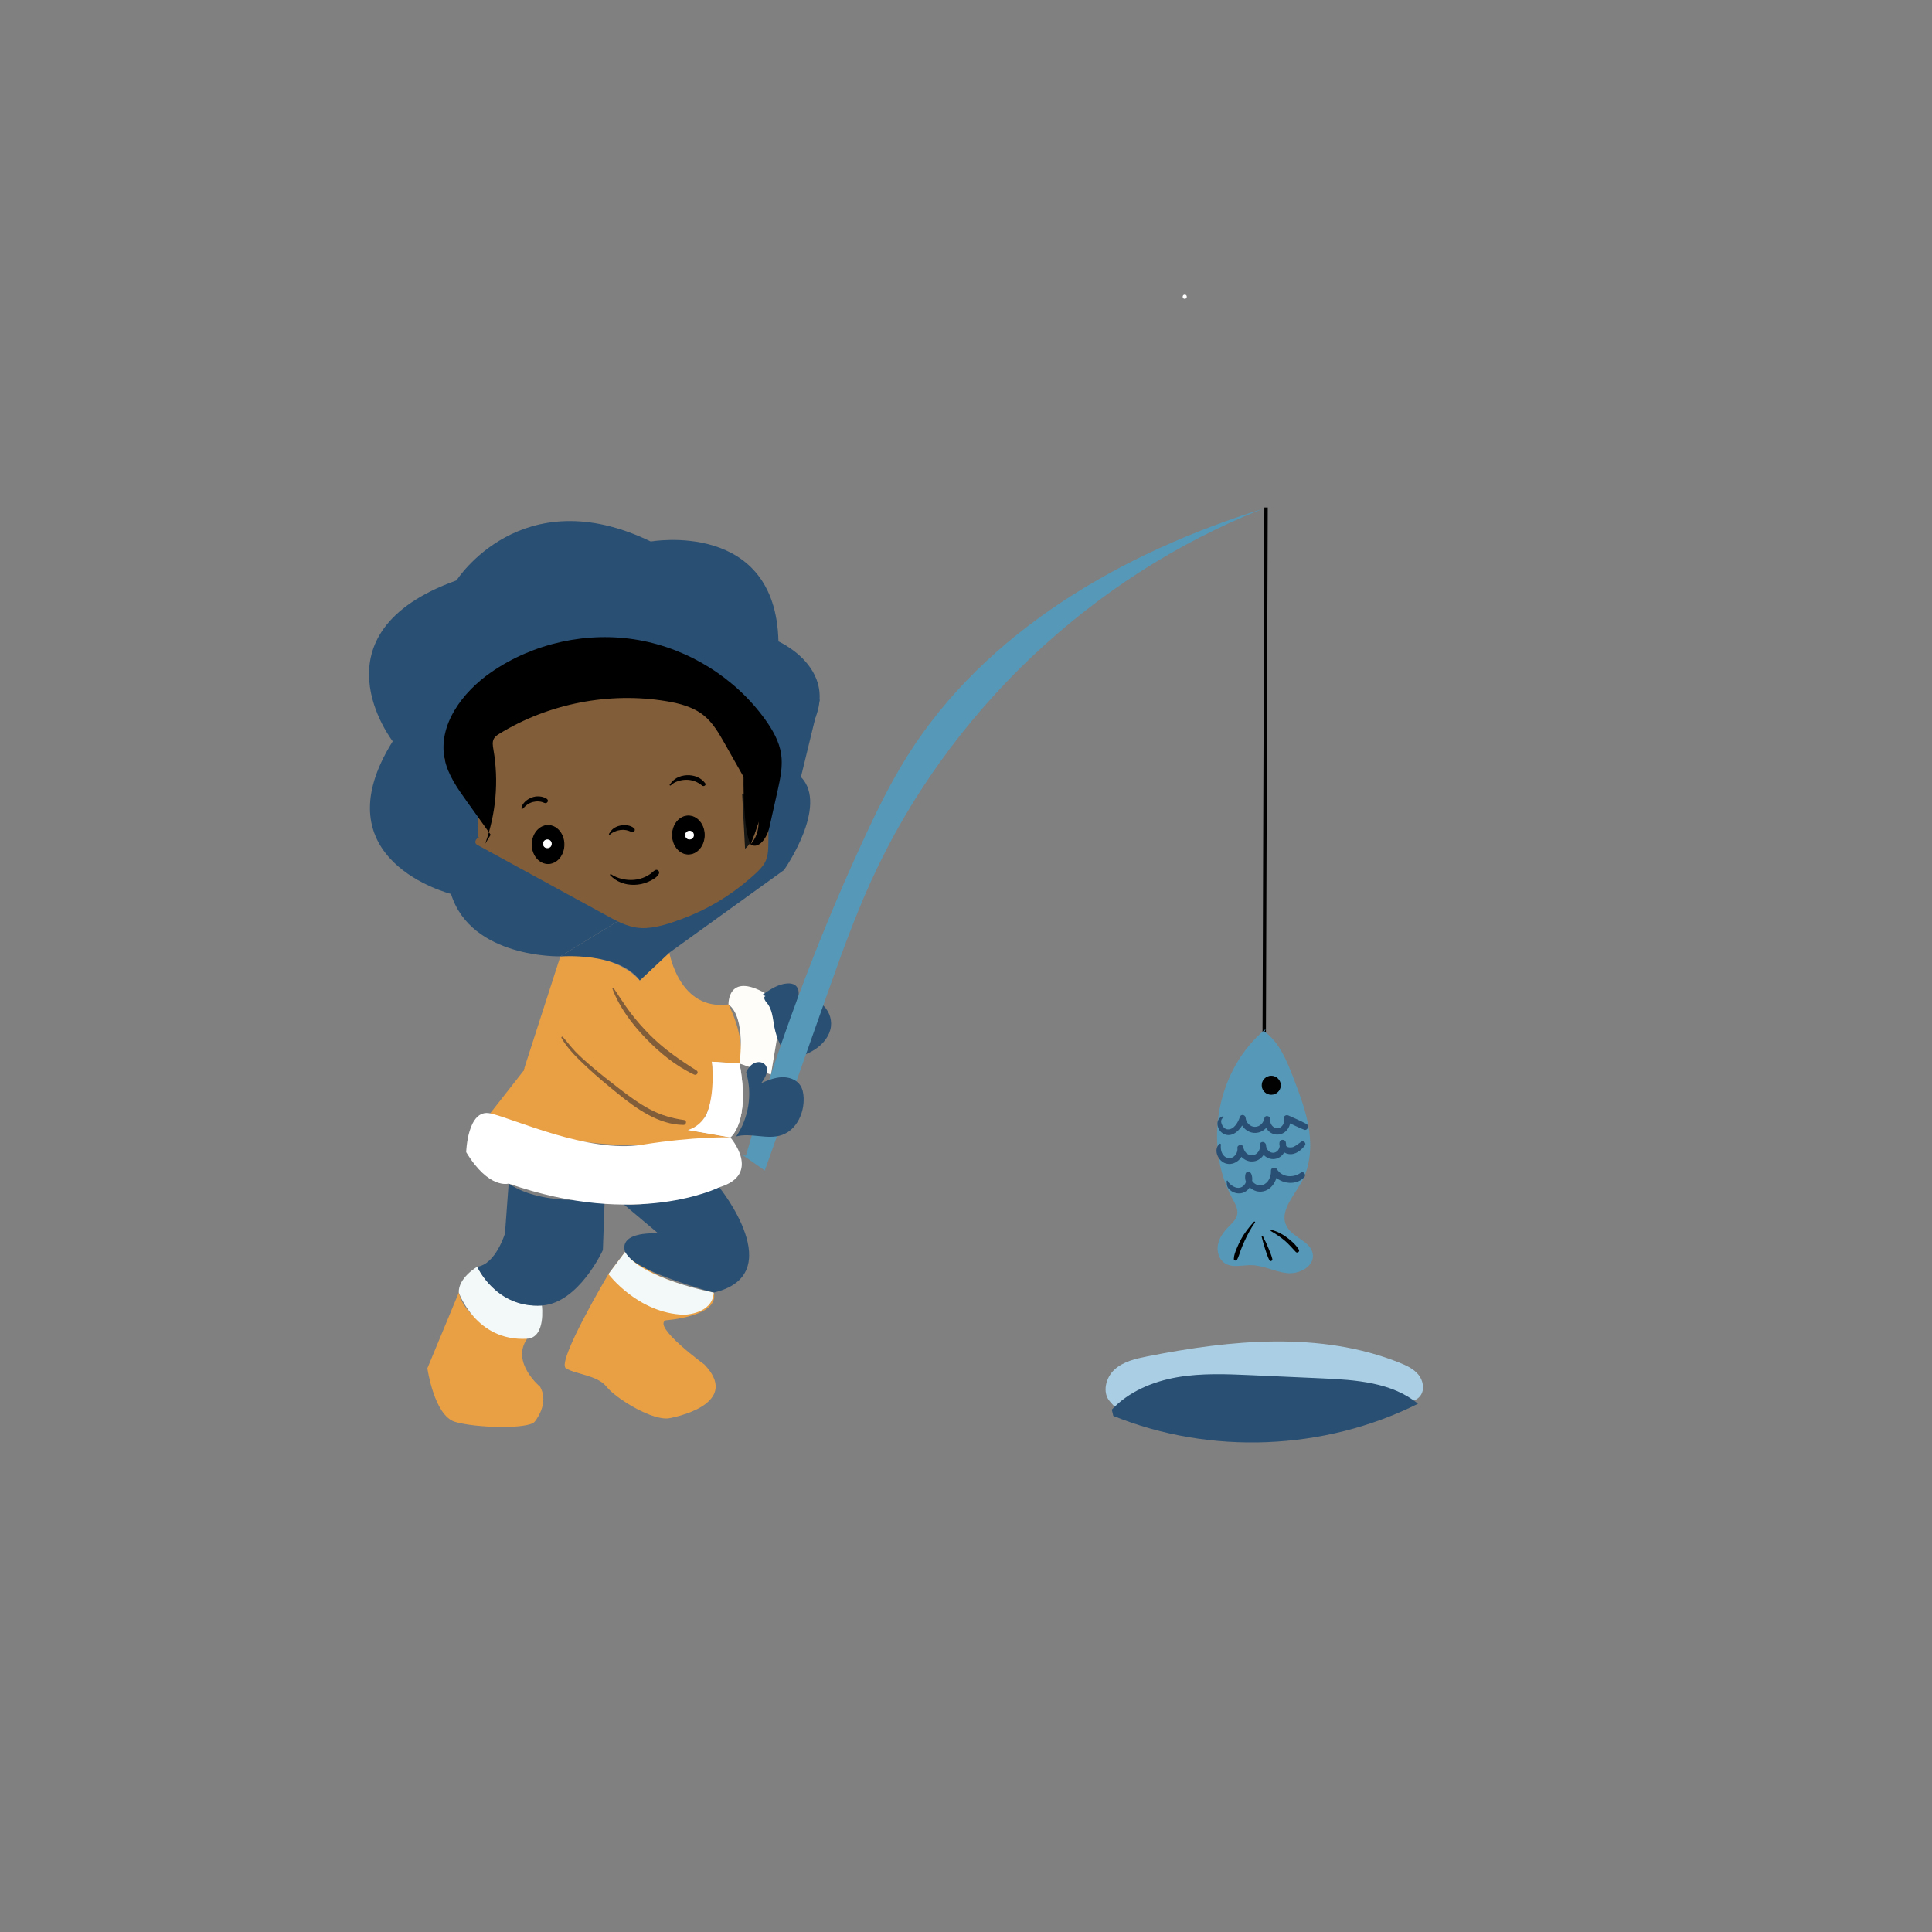 <?xml version="1.0" encoding="utf-8"?>
<!-- Generator: Adobe Illustrator 25.0.0, SVG Export Plug-In . SVG Version: 6.00 Build 0)  -->
<svg version="1.1" xmlns="http://www.w3.org/2000/svg" xmlns:xlink="http://www.w3.org/1999/xlink" x="0px" y="0px"
	 viewBox="0 0 566.93 566.93" style="enable-background:new 0 0 566.93 566.93;" xml:space="preserve">
<rect x="0" y="0" width="566.93" height="566.93" fill="#808080" stroke="none"/>
<style type="text/css">
	.st0{fill:#E9A045;}
	.st1{fill:#294F73;}
	.st2{fill:#EEA452;}
	.st3{fill:#F2F9F8;}
	.st4{fill:none;}
	.st5{fill:#FDF8FA;}
	.st6{fill:#AACFE4;}
	.st7{fill:#632E17;}
	.st8{fill:#FFFFFF;}
	.st9{fill:#FEFDFA;}
	.st10{fill:none;stroke:#000000;stroke-miterlimit:10;}
	.st11{fill:#5698B7;}
	.st12{fill:#825D39;}
	.st13{stroke:#000000;stroke-width:0.25;stroke-miterlimit:10;}
	.st14{fill:#FFFFFF;stroke:#FFFFFF;stroke-width:0.25;stroke-miterlimit:10;}
	.st15{fill:#171816;}
	.st16{fill:#020202;stroke:#000000;stroke-width:0.25;stroke-miterlimit:10;}
	.st17{fill:#295074;}
</style>
<g id="Layer_1">
	<path class="st0" d="M178.54,373.87c0,0-15.36,25.84-12.47,27.65c2.89,1.81,9.22,1.99,11.93,5.42c2.71,3.43,13.55,10.12,18.43,9.22
		c4.88-0.9,20.24-5.24,10.3-15.72c0,0-15.36-11.2-11.38-13.01c0,0,15.9-1.08,14.09-8.13c0,0-17.35-2.53-26.02-11.93L178.54,373.87"
		/>
	<path class="st1" d="M183.41,367.37c-1.89-6.32,9.76-5.42,9.76-5.42l-10.3-8.67c5.42,1.63,28.19-4.88,28.19-4.88
		s20.78,25.66-1.63,30.9C209.43,379.29,185.04,372.79,183.41,367.37z"/>
	<path class="st2" d="M178.54,373.87"/>
	<path class="st3" d="M178.54,373.87c0,0,8.67,11.56,22.23,11.93c0,0,8.31-0.18,8.67-6.5c0,0-21.5-4.16-26.02-11.93L178.54,373.87"
		/>
	<path class="st4" d="M214.31,333.76c0,0,7.77-8.31,2.71-21.68"/>
	<path class="st5" d="M217.02,312.07l-8.13-0.54c0,0,1.45,20.6-7.05,20.06c-8.49-0.54,0,0,0,0l12.47,2.17
		C214.31,333.76,220.27,329.42,217.02,312.07"/>
	<path class="st4" d="M201.84,331.59c0,0-48.61-7.59-34.15-45.53"/>
	<path class="st4" d="M176.91,280.63l-9.22,5.42c0,0-17.53,31.44,34.15,45.53"/>
	<path class="st4" d="M201.84,331.59"/>
	<g>
		<path class="st6" d="M325.72,411.29c-2.35-2.63-1.26-7.06,1.36-9.43s6.25-3.17,9.71-3.86c24.49-4.83,50.61-7.4,73.8,1.84
			c2.08,0.83,4.2,1.8,5.62,3.53c1.42,1.72,1.93,4.4,0.6,6.19c-2.3,3.09-7.09,1.26-10.6-0.32c-12.19-5.52-26.29-4.56-39.46-2.18
			s-26.26,6.11-39.64,5.77"/>
	</g>
	<g>
		<path class="st1" d="M326.25,413.65c4.96-5.32,12.05-8.26,19.21-9.51c7.17-1.24,14.5-0.92,21.77-0.6
			c6.91,0.31,13.83,0.62,20.74,0.93c9.87,0.44,20.51,1.16,28.13,7.45c-27.49,13.77-60.93,15.1-89.42,3.56"/>
	</g>
	<path class="st7" d="M155.77,308.82l-2.17,5.42c0,0,18.07,9.58,21.14,6.5l-5.42-5.42C169.32,315.33,159.02,316.23,155.77,308.82"/>
</g>
<g id="Layer_2">
	<path class="st0" d="M143.84,326.71l9.76-12.47l10.84-33.61c0,0,14.82-1.99,23.31,7.05l8.67-8.13c0,0,2.89,17.17,17.35,15.18
		c0,0,5.24,9.94,3.25,17.35l-8.13-0.54c0,0,2.17,18.43-7.05,20.06l12.47,2.17C214.31,333.76,172.21,342.25,143.84,326.71z"/>
	<path class="st0" d="M134.63,379.29l-9.22,22.23c0,0,1.99,13.91,8.13,15.72c6.14,1.81,21.32,2.17,23.31,0c0,0,4.52-5.24,1.63-10.3
		c0,0-8.67-7.23-3.79-14.09C154.68,392.84,137.16,390.31,134.63,379.29z"/>
	<path class="st3" d="M154.68,392.84c5.56-0.33,4.34-9.76,4.34-9.76c-13.55,0.72-18.97-11.38-18.97-11.38s-5.6,3.25-5.42,7.59
		C134.63,379.29,139.69,393.75,154.68,392.84z"/>
	<path class="st1" d="M159.02,383.09c10.82-0.72,17.89-16.26,17.89-16.26l0.54-15.18c0,0-17.89,2.71-28.19-4.34l-1.08,14.64
		c0,0-2.71,9.03-8.13,9.76C140.05,371.7,145.47,383.99,159.02,383.09z"/>
	<path class="st8" d="M136.8,338.09c0,0,0.36-12.83,7.05-11.38c6.69,1.45,28.73,11.74,44.45,9.22c15.72-2.53,26.02-2.17,26.02-2.17
		s9.4,10.84-3.25,14.64c0,0-24.03,12.11-61.8-1.08C149.26,347.31,143.48,349.12,136.8,338.09z"/>
	<path class="st4" d="M176.91,280.63"/>
	<path class="st8" d="M214.31,333.76c0,0,5.96-4.34,2.71-21.68l-8.13-0.54c0,0,3.07,16.99-7.05,20.06L214.31,333.76z"/>
	<path class="st9" d="M213.77,294.73c0,0-0.36-9.58,10.84-3.25l3.79,10.84l-2.17,13.01l-9.22-3.25
		C217.02,312.07,219.01,298.7,213.77,294.73z"/>
	<line class="st10" x1="371.51" y1="148.91" x2="370.97" y2="305.03"/>
	<g>
		<path class="st11" d="M371.41,301.95c-14.19,11.62-18.51,33.7-9.75,49.81c0.79,1.45,1.7,3.02,1.38,4.64
			c-0.29,1.49-1.53,2.56-2.59,3.64c-1.42,1.46-2.67,3.19-3.05,5.19s0.26,4.29,1.95,5.42c2.22,1.48,5.16,0.56,7.83,0.6
			c3.61,0.06,6.95,1.97,10.54,2.34s8.06-2.03,7.51-5.6c-0.58-3.78-5.9-4.78-7.68-8.16c-2.19-4.15,1.88-8.62,4.22-12.68
			c2.65-4.61,3.14-10.22,2.38-15.49c-0.76-5.27-2.67-10.29-4.57-15.26c-1.96-5.11-4.13-10.5-8.54-13.73"/>
	</g>
	<path class="st4" d="M164.44,280.63c0,0-17.99,0.4-32.1-18.32c0,0-38.54-13.57-17.1-44.78c0,0-18.73-33.11,18.73-47.23
		c0,0,23.34-27.96,57-11.4c0,0,34.47-7.6,37.46,29.31c0,0,25.51,17.37,0.81,35.83c0,0,33.18,15.21-32.81,55.51l-8.67,8.13
		C187.75,287.68,172.93,276.16,164.44,280.63z"/>
	<g>
		<path class="st1" d="M223.79,291.87c2.19-1.52,4.52-3.09,7.18-3.29c0.82-0.06,1.69,0.03,2.35,0.51c1.36,0.98,1.25,3.09,0.54,4.61
			c2.32-0.99,5.16-0.64,7.17,0.89c2.01,1.52,3.12,4.16,2.8,6.66c-0.35,2.71-2.23,5.03-4.49,6.56c-2.27,1.52-4.91,2.37-7.52,3.19
			c-2.32-2.75-3.92-6.11-4.59-9.64c-0.47-2.5-0.58-5.27-2.27-7.16c-0.51-0.57-1.07-1.63-0.35-1.9"/>
	</g>
	<g>
		<path class="st11" d="M218.87,339.16c9.07-31.57,20.54-62.45,34.28-92.28c3.94-8.56,8.08-17.05,13.09-25.03
			c23-36.58,62.92-59.64,104.18-72.49c-50.36,19.93-92.44,59.97-114.85,109.28c-5.04,11.1-9.11,22.6-13.18,34.09
			c-5.99,16.92-11.97,33.83-17.96,50.75c-2.2-1.54-4.4-3.08-6.61-4.61"/>
	</g>
	<g>
		<path class="st1" d="M219.05,314.38c0.53-1,1.26-1.94,2.28-2.42c1.02-0.49,2.37-0.41,3.14,0.42c1.38,1.47,0.15,3.83-1.08,5.43
			c1.92-0.8,3.88-1.61,5.96-1.71c2.07-0.1,4.32,0.63,5.47,2.36c0.71,1.06,0.94,2.36,1,3.63c0.21,4.53-2.09,9.48-6.38,10.97
			c-4.27,1.48-9.08-0.77-13.43,0.43c3.71-5.4,4.83-12.51,2.95-18.79"/>
	</g>
	<path class="st1" d="M164.44,280.63c0,0-26.18,0.68-32.1-18.32c0,0-39.03-9.74-17.1-44.78c0,0-24.61-31.69,18.73-47.23
		c0,0,18.93-29.81,57-11.4c0,0,36.64-6.51,37.46,29.31c0,0,26.67,11.8,0.81,35.83l-2.9-8.45c0,0-18.41-21.72-36.62-26.07
		c0,0-34.96-6.62-54.62,19.24l-4.97,13.65l15.52,25.45l37.86,21.1L164.44,280.63z"/>
	<path class="st1" d="M196.42,279.55l33.64-24.24c0,0,13.24-18.83,4.97-27.31l5.59-22.96l-11.38,19.01l-4.76,12.03
		c0,0,1.03,7.03-6.21,10.55v6.83c0,0-16.14,15.31-34.76,15.52l-19.07,11.67c0,0,17.2-1.34,23.31,7.05L196.42,279.55z"/>
	<g>
		<path class="st12" d="M141.18,245.4c-0.43-10.38-0.12-20.79,0.92-31.12c0.17-1.7,0.39-3.47,1.35-4.87
			c1.29-1.86,3.59-2.62,5.72-3.27c9.06-2.75,18.16-5.52,27.51-6.98c8.9-1.39,18.13-1.56,26.81,0.89c4.81,1.36,9.63,3.69,12.45,7.89
			c1.32,1.97,2.14,4.24,2.94,6.48c1.8,5.04,3.61,10.11,4.57,15.38c1.1,6.03,1.08,12.2,0.96,18.33c-0.02,1.29-0.06,2.62-0.54,3.82
			c-0.52,1.3-1.53,2.33-2.54,3.29c-7.56,7.18-16.88,12.41-26.88,15.1c-2.34,0.63-4.76,1.12-7.17,0.85c-2.93-0.33-5.61-1.78-8.21-3.2
			c-12.83-7-25.66-14.01-38.49-21.01"/>
		<g>
			<path class="st12" d="M141.97,245.4c-0.19-8.57-0.05-17.15,0.6-25.71c0.16-2.16,0.3-4.33,0.6-6.47c0.26-1.87,0.85-3.54,2.5-4.61
				c1.48-0.96,3.25-1.39,4.91-1.89c2-0.6,4-1.21,6-1.79c15.4-4.5,32.74-8.7,48.48-3.33c3.23,1.1,6.37,2.73,8.72,5.25
				c2.68,2.89,3.78,6.87,5.05,10.51c1.35,3.86,2.63,7.76,3.43,11.78c0.84,4.17,1.09,8.43,1.14,12.68c0.02,2.1,0,4.2-0.05,6.3
				c-0.05,2.25-0.42,3.96-2.03,5.62c-2.56,2.65-5.54,4.97-8.59,7.03c-6.08,4.11-12.95,7.27-20.12,8.9
				c-2.01,0.46-4.09,0.69-6.13,0.28c-1.95-0.39-3.75-1.25-5.49-2.17c-3.84-2.03-7.62-4.16-11.43-6.24
				c-7.58-4.14-15.17-8.27-22.75-12.41c-1.9-1.03-3.79-2.07-5.69-3.1c-1.23-0.67-2.33,1.21-1.1,1.88
				c8.16,4.46,16.33,8.92,24.49,13.38c4.08,2.23,8.17,4.45,12.25,6.68c3.57,1.95,7.23,4.2,11.41,4.36c4.04,0.16,8.21-1.3,11.95-2.68
				c3.63-1.35,7.15-3.02,10.48-5c3.34-1.98,6.5-4.27,9.43-6.82c1.43-1.24,2.94-2.52,4.03-4.08c1.13-1.62,1.34-3.48,1.39-5.41
				c0.21-8.99-0.23-17.74-2.91-26.37c-1.25-4.03-2.55-8.19-4.32-12.02c-1.55-3.37-4.07-6.01-7.25-7.9
				c-6.93-4.1-15.71-5.06-23.61-4.88c-8.81,0.2-17.51,2.05-25.98,4.36c-4.3,1.18-8.58,2.45-12.84,3.78
				c-3.37,1.05-6.25,2.66-7.05,6.36c-0.43,1.97-0.51,4.05-0.68,6.06c-0.19,2.3-0.35,4.6-0.47,6.91c-0.24,4.61-0.33,9.23-0.24,13.85
				c0.05,2.31,0.14,4.62,0.27,6.92C140.45,246.41,142,246.43,141.97,245.4L141.97,245.4z"/>
		</g>
	</g>
	<ellipse class="st13" cx="160.83" cy="247.82" rx="4.66" ry="5.59"/>
	<ellipse class="st13" cx="202" cy="245.03" rx="4.66" ry="5.59"/>
	<g>
		<g>
			<path class="st8" d="M347.65,87.69c0.8,0,0.8-1.24,0-1.24C346.85,86.45,346.85,87.69,347.65,87.69L347.65,87.69z"/>
		</g>
	</g>
	<circle class="st14" cx="160.62" cy="247.61" r="1.15"/>
	<circle class="st14" cx="202.34" cy="245.06" r="1.15"/>
	<g>
		<g>
			<path d="M153.4,237.3c0.1-0.15,0.23-0.22,0.36-0.34c0.12-0.11,0.22-0.23,0.34-0.34c0.2-0.19,0.41-0.37,0.64-0.53
				c0.51-0.34,1.05-0.6,1.64-0.75c1.14-0.29,2.28-0.23,3.35,0.26c0.81,0.37,1.48-0.71,0.7-1.21c-1.29-0.82-3.05-0.91-4.45-0.34
				c-0.7,0.28-1.36,0.66-1.9,1.19c-0.25,0.25-0.5,0.53-0.68,0.84c-0.09,0.15-0.2,0.34-0.26,0.51c-0.06,0.18-0.07,0.37-0.13,0.55
				C152.95,237.38,153.28,237.49,153.4,237.3L153.4,237.3z"/>
		</g>
	</g>
	<g>
		<g>
			<path d="M196.83,230.47c1.14-1.17,3.1-1.67,4.69-1.65c1.65,0.02,3.25,0.64,4.51,1.71c0.46,0.39,1.32-0.13,0.9-0.7
				c-1.25-1.69-3.34-2.46-5.41-2.35c-1.02,0.06-2.02,0.3-2.92,0.79c-0.87,0.48-1.49,1.18-2.07,1.96
				C196.39,230.41,196.68,230.62,196.83,230.47L196.83,230.47z"/>
		</g>
	</g>
	<g>
		<g>
			<path d="M179.01,244.89c0.39-0.45,0.99-0.66,1.52-0.91c0.5-0.23,1.04-0.36,1.58-0.43c0.54-0.07,1.11-0.05,1.62,0.05
				c0.61,0.11,1.13,0.37,1.71,0.58c0.63,0.23,1.12-0.67,0.65-1.11c-1.08-0.99-2.83-1.08-4.19-0.79c-0.66,0.14-1.33,0.44-1.88,0.83
				c-0.58,0.41-0.91,0.98-1.31,1.55C178.57,244.83,178.86,245.06,179.01,244.89L179.01,244.89z"/>
		</g>
	</g>
	<g>
		<g>
			<path d="M179.05,256.84c1.87,1.96,4.37,2.86,7.08,2.81c1.37-0.03,2.7-0.3,3.96-0.84c1.1-0.47,2.67-1.25,3.24-2.37
				c0.36-0.71-0.37-1.47-1.09-1.09c-0.5,0.27-0.89,0.73-1.35,1.06c-0.47,0.33-0.97,0.62-1.49,0.87c-1.04,0.49-2.22,0.8-3.36,0.9
				c-2.3,0.2-4.82-0.36-6.75-1.65C179.1,256.41,178.9,256.69,179.05,256.84L179.05,256.84z"/>
		</g>
	</g>
	<g>
		<g>
			<path class="st12" d="M164.76,304.58c1.82,3.25,4.84,6.1,7.53,8.63c2.85,2.67,5.88,5.17,8.91,7.63
				c5.43,4.42,12.08,9.23,19.39,9.26c0.79,0,1.03-1.31,0.19-1.43c-3.59-0.49-6.94-1.48-10.14-3.19c-3.17-1.69-6.07-3.84-8.91-6.02
				c-2.95-2.26-5.88-4.57-8.7-7c-1.44-1.24-2.86-2.51-4.18-3.88c-1.32-1.37-2.43-2.9-3.7-4.3
				C164.96,304.05,164.62,304.33,164.76,304.58L164.76,304.58z"/>
		</g>
	</g>
	<g>
		<g>
			<path class="st12" d="M179.72,290.16c1.99,5.4,5.75,10.35,9.71,14.47c4.08,4.25,8.87,8.18,14.23,10.69
				c0.82,0.38,1.5-0.73,0.71-1.22c-4.91-3.08-9.6-6.31-13.7-10.44c-2.03-2.05-3.94-4.22-5.69-6.52c-1.74-2.3-3.26-4.76-4.89-7.14
				C179.97,289.82,179.64,289.92,179.72,290.16L179.72,290.16z"/>
		</g>
	</g>
	<path class="st15" d="M217.78,233.05l0.85,15.99c0,0,3.81-2.31,4.57-13.39C223.2,235.65,223.64,233.17,217.78,233.05z"/>
	<g>
		<path d="M143.99,244.95c-2.35-3.28-4.7-6.57-7.05-9.85c-2.7-3.78-5.47-7.69-6.43-12.22c-2.14-10.03,5.16-19.78,13.63-25.63
			c12.41-8.57,28.27-12.05,43.15-9.45s28.61,11.23,37.35,23.48c2.14,3.01,4.03,6.32,4.58,9.97c0.54,3.61-0.26,7.26-1.05,10.82
			c-0.81,3.6-1.61,7.21-2.42,10.81c-0.63,2.83-3.06,6.5-5.51,4.91c4.79-5.37,1.41-13.73-2.13-19.98c-1.82-3.22-3.64-6.43-5.46-9.65
			c-1.69-2.99-3.44-6.05-6.11-8.21c-3.09-2.5-7.1-3.55-11.03-4.2c-16.74-2.77-34.46,0.68-48.91,9.52c-0.64,0.39-1.3,0.82-1.66,1.47
			c-0.54,0.95-0.33,2.12-0.15,3.19c1.61,9.22,0.77,18.85-2.42,27.66"/>
	</g>
	<path d="M218.19,227.81c0,0-0.27,16.02,2.11,19.98l4.18-11.72L218.19,227.81z"/>
	<g>
		<g>
			<path d="M367.96,358.5c-1.39,1.58-2.71,3.17-3.72,5.04c-0.5,0.91-0.95,1.85-1.34,2.81c-0.4,0.98-0.81,1.99-0.84,3.06
				c-0.02,0.5,0.69,0.68,0.93,0.25c0.5-0.87,0.74-1.86,1.09-2.8c0.36-0.96,0.75-1.91,1.19-2.84c0.87-1.82,1.81-3.66,3.01-5.29
				C368.4,358.56,368.11,358.34,367.96,358.5L367.96,358.5z"/>
		</g>
	</g>
	<g>
		<g>
			<path d="M370.21,362.86c0.2,0.59,0.29,1.21,0.47,1.8c0.17,0.58,0.34,1.15,0.52,1.72c0.38,1.17,0.74,2.33,1.29,3.43
				c0.25,0.5,1,0.14,0.87-0.37c-0.29-1.17-0.77-2.27-1.24-3.39c-0.22-0.53-0.45-1.05-0.69-1.57c-0.27-0.59-0.61-1.14-0.85-1.73
				C370.49,362.53,370.12,362.62,370.21,362.86L370.21,362.86z"/>
		</g>
	</g>
	<g>
		<g>
			<path d="M372.94,361.25c0.69,0.38,1.37,0.84,2.03,1.28c0.66,0.45,1.31,0.92,1.92,1.43c1.23,1.04,2.26,2.25,3.36,3.42
				c0.44,0.47,1.23-0.14,0.89-0.69c-0.89-1.44-2.21-2.62-3.57-3.61c-0.66-0.48-1.36-0.92-2.09-1.29c-0.77-0.39-1.55-0.66-2.37-0.92
				C372.88,360.81,372.74,361.14,372.94,361.25L372.94,361.25z"/>
		</g>
	</g>
	<ellipse class="st16" cx="373.04" cy="318.46" rx="2.67" ry="2.66"/>
	<g>
		<g>
			<path class="st17" d="M358.81,327.57c-2.34,0.76-1.79,3.87,0.02,5c3.01,1.88,5.84-1.83,6.65-4.32c-0.57-0.08-1.14-0.15-1.71-0.23
				c0.17,2.25,1.84,4.2,4.15,4.41c2.31,0.2,4.42-1.57,4.84-3.79c-0.58-0.16-1.17-0.32-1.75-0.48c-0.39,2.43,1.46,4.94,4.06,4.77
				c2.45-0.16,4.03-2.75,3.47-5.03c-0.46,0.35-0.92,0.71-1.38,1.06c1.83,0.86,3.64,1.82,5.53,2.54c0.97,0.38,1.59-1.17,0.7-1.67
				c-1.7-0.94-3.52-1.68-5.29-2.5c-0.73-0.34-1.6,0.22-1.38,1.06c0.29,1.13-0.43,2.44-1.63,2.66c-1.31,0.24-2.52-1.15-2.32-2.42
				c0.18-1.14-1.54-1.65-1.75-0.48c-0.24,1.34-1.31,2.5-2.75,2.51c-1.44,0.01-2.63-1.25-2.75-2.64c-0.08-0.95-1.41-1.21-1.71-0.23
				c-0.47,1.52-1.85,3.99-3.83,3.57c-1.23-0.26-2.41-2.65-0.99-3.4C359.18,327.85,359.04,327.5,358.81,327.57L358.81,327.57z"/>
		</g>
	</g>
	<g>
		<g>
			<path class="st17" d="M357.82,335.67c-1.88,1.76-0.38,4.99,1.79,5.71c2.75,0.91,5.62-1.71,5.27-4.51
				c-0.58,0.08-1.16,0.16-1.74,0.24c0.31,2.27,2.56,4.06,4.86,3.67c2.21-0.37,3.79-2.6,3.5-4.8c-0.15-1.13-1.8-1.22-1.83,0
				c-0.06,2.33,2.03,4.46,4.42,4.11c2.32-0.34,3.72-2.76,3.21-4.95c-0.2-0.87-1.65-0.92-1.82,0c-0.32,1.74,0.92,3.21,2.64,3.5
				c1.97,0.33,3.7-1.09,4.81-2.55c0.48-0.63-0.45-1.49-1.08-1.08c-0.76,0.51-1.48,1.18-2.32,1.54c-0.67,0.29-2.44,0.28-2.23-0.92
				c-0.61,0-1.21,0-1.82,0c0.26,1.08-0.43,2.4-1.58,2.61c-1.34,0.25-2.42-1.03-2.4-2.27c-0.6,0.08-1.2,0.16-1.8,0.24
				c0.18,1.27-0.8,2.62-2.07,2.79c-1.46,0.19-2.59-1.02-2.78-2.37c-0.14-0.98-1.87-0.76-1.74,0.24c0.22,1.71-1.45,3.61-3.24,2.79
				c-1.42-0.65-1.78-2.42-1.6-3.81C358.28,335.61,357.96,335.53,357.82,335.67L357.82,335.67z"/>
		</g>
	</g>
	<g>
		<g>
			<path class="st17" d="M359.95,346.68c0.1,0.64-0.01,1.18,0.33,1.76c0.25,0.41,0.63,0.77,1.02,1.04c0.92,0.64,2.17,0.89,3.26,0.58
				c2.28-0.65,3.49-3.43,2.62-5.58c-0.3-0.75-1.45-0.91-1.69,0c-0.73,2.8,1.91,5.46,4.7,5.19c2.95-0.29,4.75-3.37,4.64-6.12
				c-0.58,0.16-1.17,0.32-1.75,0.47c1.91,3.22,6.96,4.28,9.66,1.42c0.63-0.66-0.21-1.9-1.02-1.32c-2.19,1.59-5.53,1.42-7.02-1.05
				c-0.46-0.77-1.8-0.48-1.75,0.47c0.08,1.68-0.7,3.59-2.41,4.18c-1.66,0.58-3.81-0.98-3.37-2.79c-0.53,0.07-1.07,0.14-1.6,0.21
				c0.55,1.29-0.25,2.97-1.6,3.35c-0.67,0.19-1.35,0.03-1.95-0.29c-0.56-0.3-1.56-1.01-1.72-1.64
				C360.27,346.33,359.91,346.44,359.95,346.68L359.95,346.68z"/>
		</g>
	</g>
</g>
</svg>
